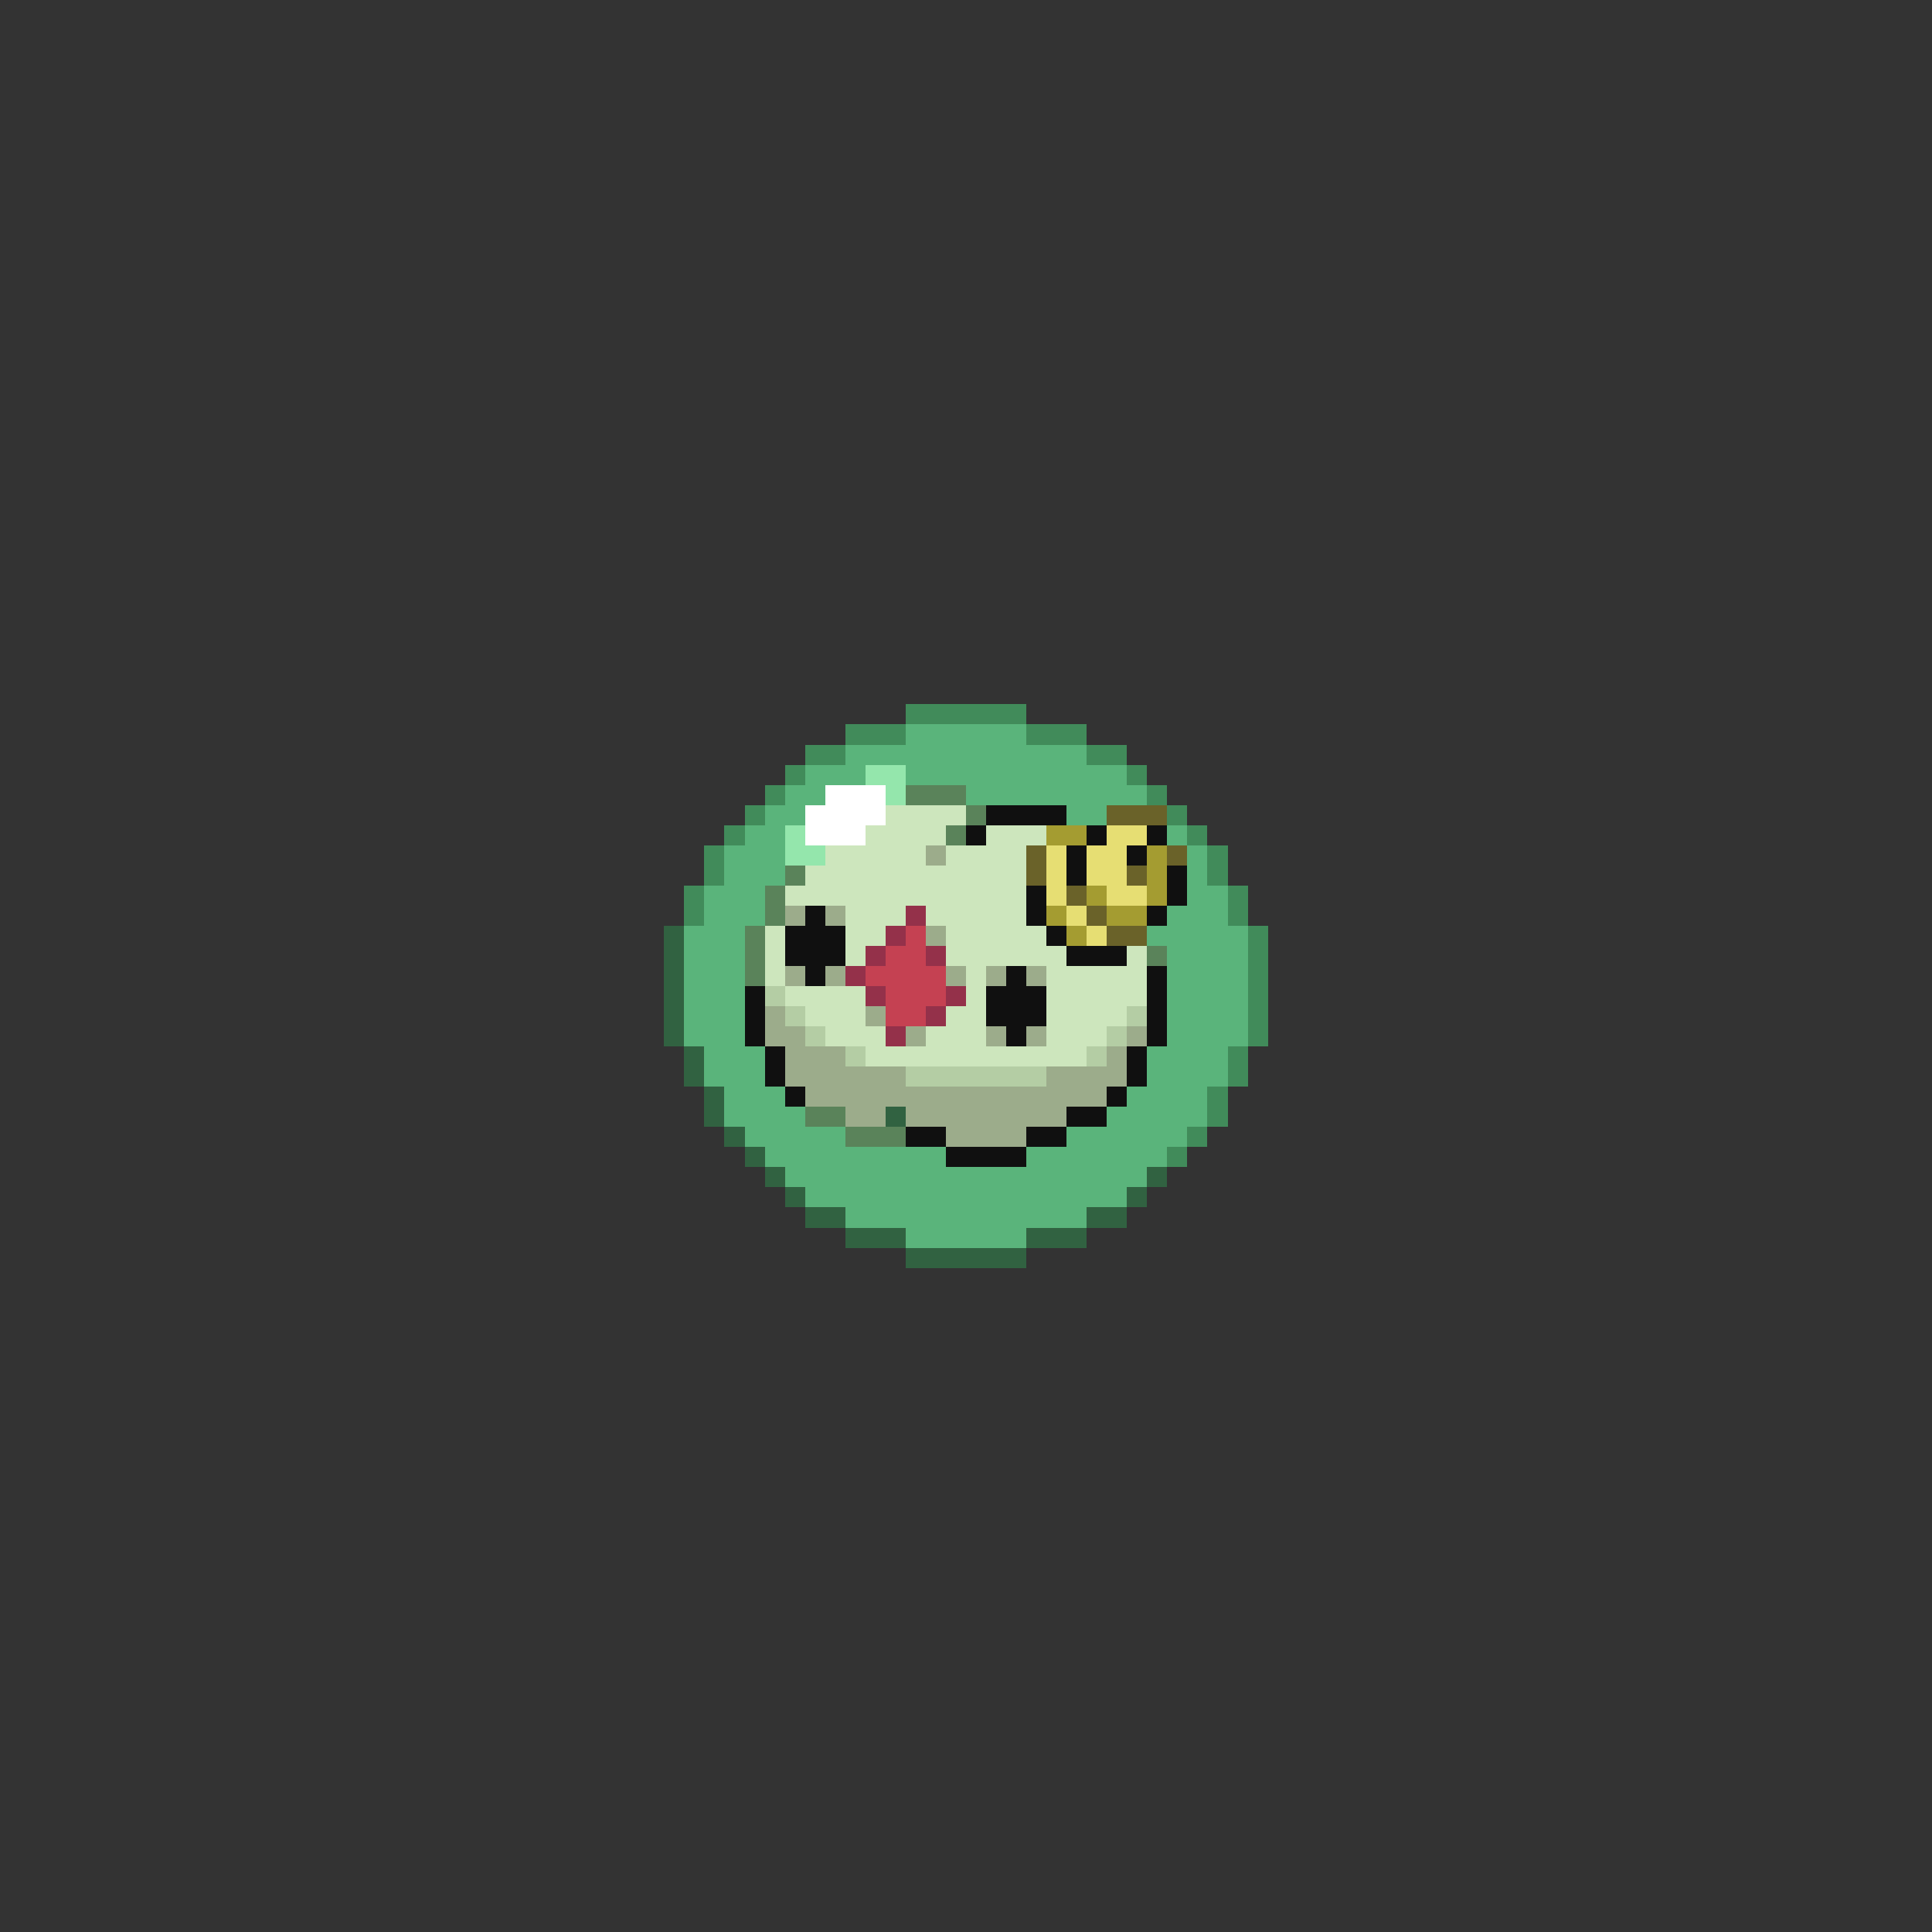 <svg xmlns="http://www.w3.org/2000/svg" viewBox="0 -0.5 96 96" shape-rendering="crispEdges">
<rect x="0" y="-0.5" width="96" height="96" fill="#333333" stroke="none"/>
<path stroke="#418b5a" d="M45 35h6M42 36h3M51 36h3M40 37h2M54 37h2M39 38h1M56 38h1M38 39h1M57 39h1M37 40h1M58 40h1M36 41h1M59 41h1M35 42h1M60 42h1M35 43h1M60 43h1M34 44h1M61 44h1M34 45h1M61 45h1M62 46h1M62 47h1M62 48h1M62 49h1M62 50h1M62 51h1M61 52h1M61 53h1M60 54h1M60 55h1M59 56h1M58 57h1" />
<path stroke="#5ab47b" d="M45 36h6M42 37h12M40 38h3M45 38h11M39 39h2M48 39h9M38 40h2M53 40h2M37 41h2M58 41h1M36 42h3M59 42h1M36 43h3M59 43h1M35 44h3M59 44h2M35 45h3M58 45h3M34 46h3M57 46h5M34 47h3M58 47h4M34 48h3M58 48h4M34 49h3M58 49h4M34 50h3M58 50h4M34 51h3M58 51h4M35 52h3M57 52h4M35 53h3M57 53h4M36 54h3M56 54h4M36 55h4M55 55h5M37 56h5M53 56h6M38 57h9M51 57h7M39 58h18M40 59h16M42 60h12M45 61h6" />
<path stroke="#94e6ac" d="M43 38h2M44 39h1M39 41h1M39 42h2" />
<path stroke="#ffffff" d="M41 39h3M40 40h4M40 41h3" />
<path stroke="#5a835a" d="M45 39h3M48 40h1M47 41h1M39 43h1M38 44h1M38 45h1M37 46h1M37 47h1M57 47h1M37 48h1M40 55h2M42 56h3" />
<path stroke="#cde6bd" d="M44 40h4M43 41h4M49 41h3M41 42h5M47 42h4M40 43h11M39 44h12M42 45h3M46 45h5M38 46h1M42 46h2M47 46h5M38 47h1M42 47h1M47 47h6M56 47h1M38 48h1M48 48h1M52 48h5M39 49h4M48 49h1M52 49h5M40 50h3M47 50h2M52 50h4M41 51h3M46 51h3M52 51h3M43 52h11" />
<path stroke="#101010" d="M49 40h4M48 41h1M54 41h1M57 41h1M53 42h1M56 42h1M53 43h1M58 43h1M51 44h1M58 44h1M40 45h1M51 45h1M57 45h1M39 46h3M52 46h1M39 47h3M53 47h3M40 48h1M50 48h1M57 48h1M37 49h1M49 49h3M57 49h1M37 50h1M49 50h3M57 50h1M37 51h1M50 51h1M57 51h1M38 52h1M56 52h1M38 53h1M56 53h1M39 54h1M55 54h1M53 55h2M45 56h2M51 56h2M47 57h4" />
<path stroke="#6a6229" d="M55 40h3M51 42h1M58 42h1M51 43h1M56 43h1M53 44h1M54 45h1M55 46h2" />
<path stroke="#a49c31" d="M52 41h2M57 42h1M57 43h1M54 44h1M57 44h1M52 45h1M55 45h2M53 46h1" />
<path stroke="#e6de73" d="M55 41h2M52 42h1M54 42h2M52 43h1M54 43h2M52 44h1M55 44h2M53 45h1M54 46h1" />
<path stroke="#9cac8b" d="M46 42h1M39 45h1M41 45h1M46 46h1M39 48h1M41 48h1M47 48h1M49 48h1M51 48h1M38 50h1M43 50h1M38 51h2M45 51h1M49 51h1M51 51h1M56 51h1M39 52h3M55 52h1M39 53h6M52 53h4M40 54h15M42 55h2M45 55h8M47 56h4" />
<path stroke="#94314a" d="M45 45h1M44 46h1M43 47h1M46 47h1M42 48h1M43 49h1M47 49h1M46 50h1M44 51h1" />
<path stroke="#316241" d="M33 46h1M33 47h1M33 48h1M33 49h1M33 50h1M33 51h1M34 52h1M34 53h1M35 54h1M35 55h1M44 55h1M36 56h1M37 57h1M38 58h1M57 58h1M39 59h1M56 59h1M40 60h2M54 60h2M42 61h3M51 61h3M45 62h6" />
<path stroke="#c54152" d="M45 46h1M44 47h2M43 48h4M44 49h3M44 50h2" />
<path stroke="#b4cda4" d="M38 49h1M39 50h1M56 50h1M40 51h1M55 51h1M42 52h1M54 52h1M45 53h7" />
</svg>